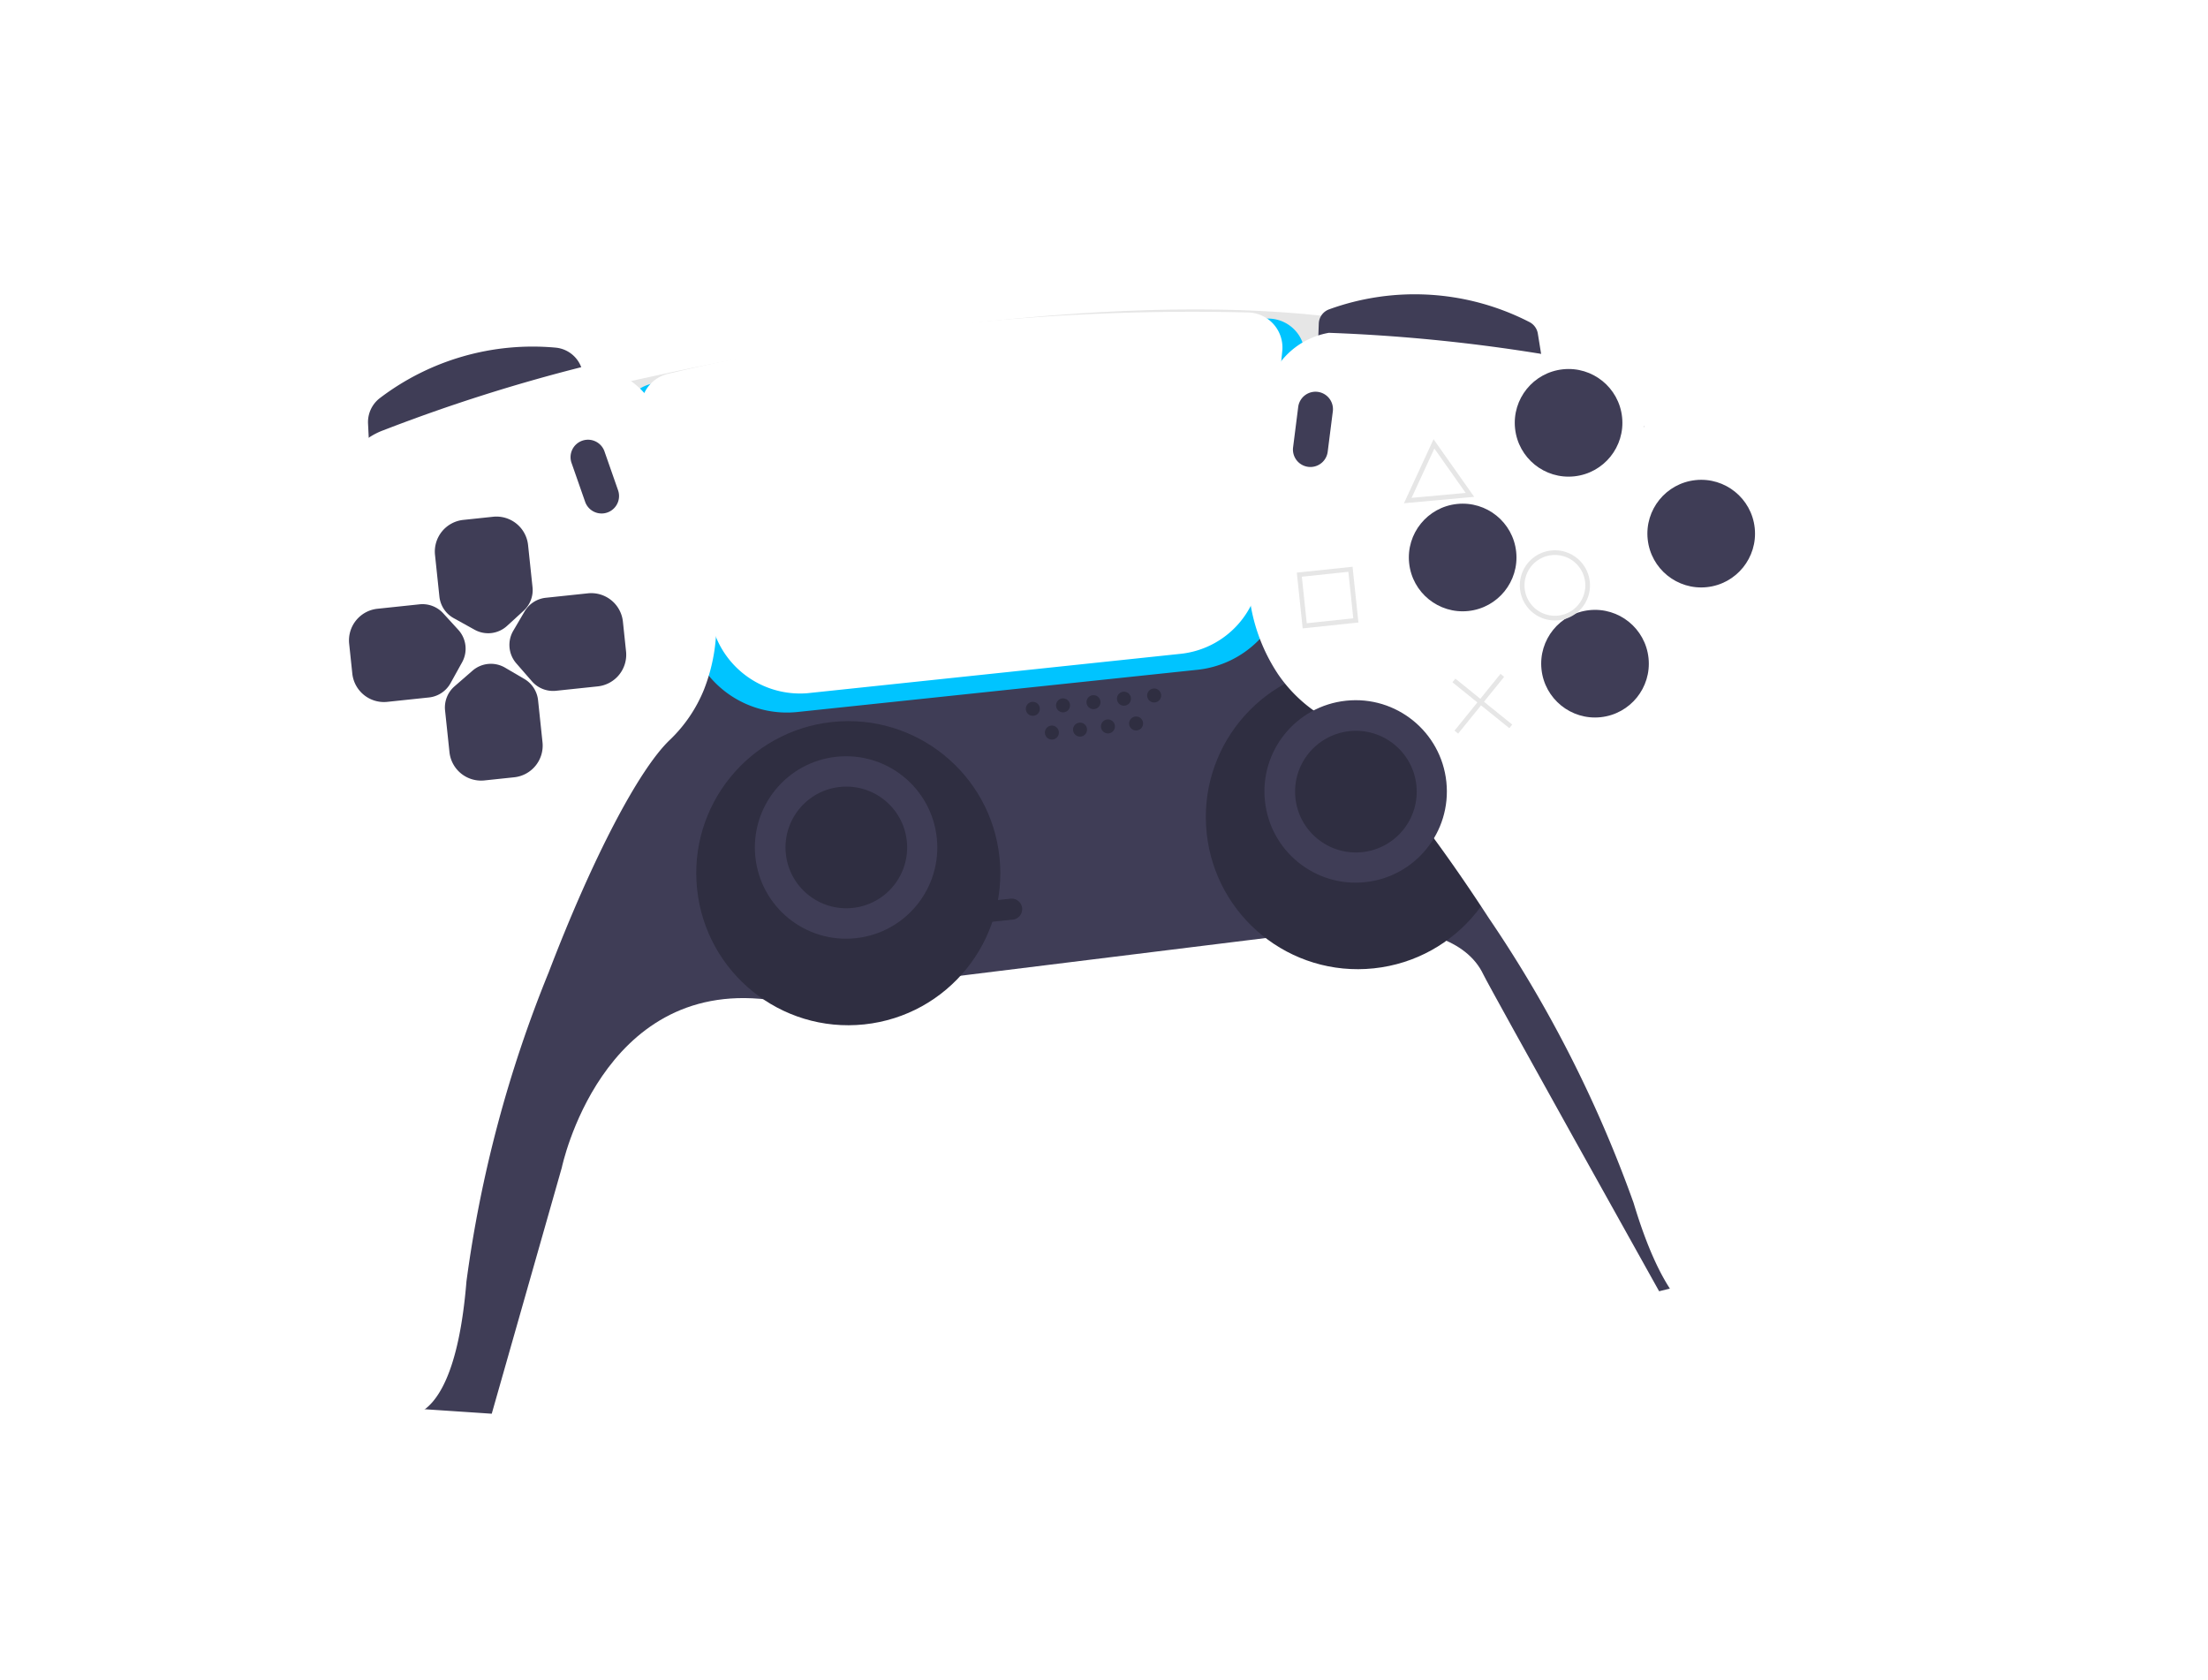 <svg xmlns="http://www.w3.org/2000/svg" xmlns:xlink="http://www.w3.org/1999/xlink" width="85.847" height="65.304" viewBox="0 0 85.847 65.304">
  <defs>
    <filter id="Path_207" x="61.017" y="18.345" width="20.752" height="22.235" filterUnits="userSpaceOnUse">
      <feOffset dx="6" dy="6" input="SourceAlpha"/>
      <feGaussianBlur stdDeviation="3" result="blur"/>
      <feFlood flood-opacity="0.161"/>
      <feComposite operator="in" in2="blur"/>
      <feComposite in="SourceGraphic"/>
    </filter>
    <filter id="Path_219" x="10.09" y="10.364" width="21.939" height="22.112" filterUnits="userSpaceOnUse">
      <feOffset dx="6" dy="6" input="SourceAlpha"/>
      <feGaussianBlur stdDeviation="3" result="blur-2"/>
      <feFlood flood-opacity="0.161"/>
      <feComposite operator="in" in2="blur-2"/>
      <feComposite in="SourceGraphic"/>
    </filter>
    <filter id="Path_229" x="48.754" y="0.577" width="21.939" height="22.112" filterUnits="userSpaceOnUse">
      <feOffset dx="6" dy="6" input="SourceAlpha"/>
      <feGaussianBlur stdDeviation="3" result="blur-3"/>
      <feFlood flood-opacity="0.161"/>
      <feComposite operator="in" in2="blur-3"/>
      <feComposite in="SourceGraphic"/>
    </filter>
    <filter id="Path_231" x="5.524" y="8.949" width="75.204" height="56.341" filterUnits="userSpaceOnUse">
      <feOffset dx="6" dy="6" input="SourceAlpha"/>
      <feGaussianBlur stdDeviation="3" result="blur-4"/>
      <feFlood flood-opacity="0.161"/>
      <feComposite operator="in" in2="blur-4"/>
      <feComposite in="SourceGraphic"/>
    </filter>
    <filter id="Ellipse_135" x="17.345" y="18.669" width="31.117" height="31.117" filterUnits="userSpaceOnUse">
      <feOffset dx="6" dy="6" input="SourceAlpha"/>
      <feGaussianBlur stdDeviation="3" result="blur-5"/>
      <feFlood flood-opacity="0.161"/>
      <feComposite operator="in" in2="blur-5"/>
      <feComposite in="SourceGraphic"/>
    </filter>
    <filter id="Ellipse_136" x="37.249" y="16.577" width="31.117" height="31.117" filterUnits="userSpaceOnUse">
      <feOffset dx="6" dy="6" input="SourceAlpha"/>
      <feGaussianBlur stdDeviation="3" result="blur-6"/>
      <feFlood flood-opacity="0.161"/>
      <feComposite operator="in" in2="blur-6"/>
      <feComposite in="SourceGraphic"/>
    </filter>
    <filter id="Path_232" x="14.761" y="1.581" width="50.888" height="25.394" filterUnits="userSpaceOnUse">
      <feOffset dx="6" dy="6" input="SourceAlpha"/>
      <feGaussianBlur stdDeviation="3" result="blur-7"/>
      <feFlood flood-opacity="0.161"/>
      <feComposite operator="in" in2="blur-7"/>
      <feComposite in="SourceGraphic"/>
    </filter>
    <filter id="Path_233" x="18.337" y="1.958" width="46.234" height="34.914" filterUnits="userSpaceOnUse">
      <feOffset dx="6" dy="6" input="SourceAlpha"/>
      <feGaussianBlur stdDeviation="3" result="blur-8"/>
      <feFlood flood-opacity="0.161"/>
      <feComposite operator="in" in2="blur-8"/>
      <feComposite in="SourceGraphic"/>
    </filter>
    <filter id="Path_234" x="7.743" y="4.118" width="27.07" height="22.513" filterUnits="userSpaceOnUse">
      <feOffset dx="6" dy="6" input="SourceAlpha"/>
      <feGaussianBlur stdDeviation="3" result="blur-9"/>
      <feFlood flood-opacity="0.161"/>
      <feComposite operator="in" in2="blur-9"/>
      <feComposite in="SourceGraphic"/>
    </filter>
    <filter id="Path_235" x="46.906" y="0" width="27.07" height="22.514" filterUnits="userSpaceOnUse">
      <feOffset dx="6" dy="6" input="SourceAlpha"/>
      <feGaussianBlur stdDeviation="3" result="blur-10"/>
      <feFlood flood-opacity="0.161"/>
      <feComposite operator="in" in2="blur-10"/>
      <feComposite in="SourceGraphic"/>
    </filter>
    <filter id="Path_236" x="0" y="5.153" width="42.567" height="60.152" filterUnits="userSpaceOnUse">
      <feOffset dx="6" dy="6" input="SourceAlpha"/>
      <feGaussianBlur stdDeviation="3" result="blur-11"/>
      <feFlood flood-opacity="0.161"/>
      <feComposite operator="in" in2="blur-11"/>
      <feComposite in="SourceGraphic"/>
    </filter>
    <filter id="Path_237" x="19.072" y="1.697" width="44.606" height="34.363" filterUnits="userSpaceOnUse">
      <feOffset dx="6" dy="6" input="SourceAlpha"/>
      <feGaussianBlur stdDeviation="3" result="blur-12"/>
      <feFlood flood-opacity="0.161"/>
      <feComposite operator="in" in2="blur-12"/>
      <feComposite in="SourceGraphic"/>
    </filter>
    <filter id="Path_238" x="43.28" y="0.604" width="42.567" height="60.152" filterUnits="userSpaceOnUse">
      <feOffset dx="6" dy="6" input="SourceAlpha"/>
      <feGaussianBlur stdDeviation="3" result="blur-13"/>
      <feFlood flood-opacity="0.161"/>
      <feComposite operator="in" in2="blur-13"/>
      <feComposite in="SourceGraphic"/>
    </filter>
    <filter id="Ellipse_137" x="19.863" y="20.288" width="25.87" height="25.87" filterUnits="userSpaceOnUse">
      <feOffset dx="6" dy="6" input="SourceAlpha"/>
      <feGaussianBlur stdDeviation="3" result="blur-14"/>
      <feFlood flood-opacity="0.161"/>
      <feComposite operator="in" in2="blur-14"/>
      <feComposite in="SourceGraphic"/>
    </filter>
    <filter id="Ellipse_138" x="21.174" y="21.6" width="23.247" height="23.247" filterUnits="userSpaceOnUse">
      <feOffset dx="6" dy="6" input="SourceAlpha"/>
      <feGaussianBlur stdDeviation="3" result="blur-15"/>
      <feFlood flood-opacity="0.161"/>
      <feComposite operator="in" in2="blur-15"/>
      <feComposite in="SourceGraphic"/>
    </filter>
    <filter id="Ellipse_139" x="39.766" y="18.196" width="25.87" height="25.87" filterUnits="userSpaceOnUse">
      <feOffset dx="6" dy="6" input="SourceAlpha"/>
      <feGaussianBlur stdDeviation="3" result="blur-16"/>
      <feFlood flood-opacity="0.161"/>
      <feComposite operator="in" in2="blur-16"/>
      <feComposite in="SourceGraphic"/>
    </filter>
    <filter id="Ellipse_140" x="41.078" y="19.508" width="23.247" height="23.247" filterUnits="userSpaceOnUse">
      <feOffset dx="6" dy="6" input="SourceAlpha"/>
      <feGaussianBlur stdDeviation="3" result="blur-17"/>
      <feFlood flood-opacity="0.161"/>
      <feComposite operator="in" in2="blur-17"/>
      <feComposite in="SourceGraphic"/>
    </filter>
    <filter id="Ellipse_141" x="30.776" y="18.539" width="18.605" height="18.605" filterUnits="userSpaceOnUse">
      <feOffset dx="6" dy="6" input="SourceAlpha"/>
      <feGaussianBlur stdDeviation="3" result="blur-18"/>
      <feFlood flood-opacity="0.161"/>
      <feComposite operator="in" in2="blur-18"/>
      <feComposite in="SourceGraphic"/>
    </filter>
    <filter id="Ellipse_142" x="31.963" y="18.415" width="18.605" height="18.605" filterUnits="userSpaceOnUse">
      <feOffset dx="6" dy="6" input="SourceAlpha"/>
      <feGaussianBlur stdDeviation="3" result="blur-19"/>
      <feFlood flood-opacity="0.161"/>
      <feComposite operator="in" in2="blur-19"/>
      <feComposite in="SourceGraphic"/>
    </filter>
    <filter id="Ellipse_143" x="31.52" y="19.477" width="18.605" height="18.605" filterUnits="userSpaceOnUse">
      <feOffset dx="6" dy="6" input="SourceAlpha"/>
      <feGaussianBlur stdDeviation="3" result="blur-20"/>
      <feFlood flood-opacity="0.161"/>
      <feComposite operator="in" in2="blur-20"/>
      <feComposite in="SourceGraphic"/>
    </filter>
    <filter id="Ellipse_144" x="32.616" y="19.361" width="18.605" height="18.605" filterUnits="userSpaceOnUse">
      <feOffset dx="6" dy="6" input="SourceAlpha"/>
      <feGaussianBlur stdDeviation="3" result="blur-21"/>
      <feFlood flood-opacity="0.161"/>
      <feComposite operator="in" in2="blur-21"/>
      <feComposite in="SourceGraphic"/>
    </filter>
    <filter id="Ellipse_145" x="33.712" y="19.246" width="18.605" height="18.605" filterUnits="userSpaceOnUse">
      <feOffset dx="6" dy="6" input="SourceAlpha"/>
      <feGaussianBlur stdDeviation="3" result="blur-22"/>
      <feFlood flood-opacity="0.161"/>
      <feComposite operator="in" in2="blur-22"/>
      <feComposite in="SourceGraphic"/>
    </filter>
    <filter id="Ellipse_146" x="34.807" y="19.131" width="18.605" height="18.605" filterUnits="userSpaceOnUse">
      <feOffset dx="6" dy="6" input="SourceAlpha"/>
      <feGaussianBlur stdDeviation="3" result="blur-23"/>
      <feFlood flood-opacity="0.161"/>
      <feComposite operator="in" in2="blur-23"/>
      <feComposite in="SourceGraphic"/>
    </filter>
    <filter id="Ellipse_147" x="33.15" y="18.29" width="18.605" height="18.605" filterUnits="userSpaceOnUse">
      <feOffset dx="6" dy="6" input="SourceAlpha"/>
      <feGaussianBlur stdDeviation="3" result="blur-24"/>
      <feFlood flood-opacity="0.161"/>
      <feComposite operator="in" in2="blur-24"/>
      <feComposite in="SourceGraphic"/>
    </filter>
    <filter id="Ellipse_148" x="34.337" y="18.165" width="18.605" height="18.605" filterUnits="userSpaceOnUse">
      <feOffset dx="6" dy="6" input="SourceAlpha"/>
      <feGaussianBlur stdDeviation="3" result="blur-25"/>
      <feFlood flood-opacity="0.161"/>
      <feComposite operator="in" in2="blur-25"/>
      <feComposite in="SourceGraphic"/>
    </filter>
    <filter id="Ellipse_149" x="35.523" y="18.04" width="18.605" height="18.605" filterUnits="userSpaceOnUse">
      <feOffset dx="6" dy="6" input="SourceAlpha"/>
      <feGaussianBlur stdDeviation="3" result="blur-26"/>
      <feFlood flood-opacity="0.161"/>
      <feComposite operator="in" in2="blur-26"/>
      <feComposite in="SourceGraphic"/>
    </filter>
    <filter id="Path_239" x="32.564" y="26.058" width="21.282" height="19.158" filterUnits="userSpaceOnUse">
      <feOffset dx="6" dy="6" input="SourceAlpha"/>
      <feGaussianBlur stdDeviation="3" result="blur-27"/>
      <feFlood flood-opacity="0.161"/>
      <feComposite operator="in" in2="blur-27"/>
      <feComposite in="SourceGraphic"/>
    </filter>
    <filter id="Path_240" x="16.491" y="7.736" width="20.031" height="21.089" filterUnits="userSpaceOnUse">
      <feOffset dx="6" dy="6" input="SourceAlpha"/>
      <feGaussianBlur stdDeviation="3" result="blur-28"/>
      <feFlood flood-opacity="0.161"/>
      <feComposite operator="in" in2="blur-28"/>
      <feComposite in="SourceGraphic"/>
    </filter>
    <filter id="Path_241" x="45.997" y="4.542" width="20.031" height="21.089" filterUnits="userSpaceOnUse">
      <feOffset dx="6" dy="6" input="SourceAlpha"/>
      <feGaussianBlur stdDeviation="3" result="blur-29"/>
      <feFlood flood-opacity="0.161"/>
      <feComposite operator="in" in2="blur-29"/>
      <feComposite in="SourceGraphic"/>
    </filter>
    <filter id="Path_242" x="10.967" y="11.11" width="22.126" height="22.89" filterUnits="userSpaceOnUse">
      <feOffset dx="6" dy="6" input="SourceAlpha"/>
      <feGaussianBlur stdDeviation="3" result="blur-30"/>
      <feFlood flood-opacity="0.161"/>
      <feComposite operator="in" in2="blur-30"/>
      <feComposite in="SourceGraphic"/>
    </filter>
    <filter id="Path_243" x="11.597" y="17.104" width="22.126" height="22.89" filterUnits="userSpaceOnUse">
      <feOffset dx="6" dy="6" input="SourceAlpha"/>
      <feGaussianBlur stdDeviation="3" result="blur-31"/>
      <feFlood flood-opacity="0.161"/>
      <feComposite operator="in" in2="blur-31"/>
      <feComposite in="SourceGraphic"/>
    </filter>
    <filter id="Path_244" x="14.125" y="14.15" width="22.89" height="22.126" filterUnits="userSpaceOnUse">
      <feOffset dx="6" dy="6" input="SourceAlpha"/>
      <feGaussianBlur stdDeviation="3" result="blur-32"/>
      <feFlood flood-opacity="0.161"/>
      <feComposite operator="in" in2="blur-32"/>
      <feComposite in="SourceGraphic"/>
    </filter>
    <filter id="Path_245" x="7.583" y="14.838" width="22.89" height="22.126" filterUnits="userSpaceOnUse">
      <feOffset dx="6" dy="6" input="SourceAlpha"/>
      <feGaussianBlur stdDeviation="3" result="blur-33"/>
      <feFlood flood-opacity="0.161"/>
      <feComposite operator="in" in2="blur-33"/>
      <feComposite in="SourceGraphic"/>
    </filter>
    <filter id="Ellipse_150" x="49.749" y="5.453" width="22.641" height="22.641" filterUnits="userSpaceOnUse">
      <feOffset dx="6" dy="6" input="SourceAlpha"/>
      <feGaussianBlur stdDeviation="3" result="blur-34"/>
      <feFlood flood-opacity="0.161"/>
      <feComposite operator="in" in2="blur-34"/>
      <feComposite in="SourceGraphic"/>
    </filter>
    <filter id="Ellipse_151" x="54.914" y="9.803" width="22.641" height="22.641" filterUnits="userSpaceOnUse">
      <feOffset dx="6" dy="6" input="SourceAlpha"/>
      <feGaussianBlur stdDeviation="3" result="blur-35"/>
      <feFlood flood-opacity="0.161"/>
      <feComposite operator="in" in2="blur-35"/>
      <feComposite in="SourceGraphic"/>
    </filter>
    <filter id="Ellipse_152" x="50.737" y="14.858" width="22.641" height="22.641" filterUnits="userSpaceOnUse">
      <feOffset dx="6" dy="6" input="SourceAlpha"/>
      <feGaussianBlur stdDeviation="3" result="blur-36"/>
      <feFlood flood-opacity="0.161"/>
      <feComposite operator="in" in2="blur-36"/>
      <feComposite in="SourceGraphic"/>
    </filter>
    <filter id="Ellipse_153" x="45.592" y="10.69" width="22.641" height="22.641" filterUnits="userSpaceOnUse">
      <feOffset dx="6" dy="6" input="SourceAlpha"/>
      <feGaussianBlur stdDeviation="3" result="blur-37"/>
      <feFlood flood-opacity="0.161"/>
      <feComposite operator="in" in2="blur-37"/>
      <feComposite in="SourceGraphic"/>
    </filter>
    <filter id="Path_246" x="55.721" y="10.61" width="21.027" height="21.027" filterUnits="userSpaceOnUse">
      <feOffset dx="6" dy="6" input="SourceAlpha"/>
      <feGaussianBlur stdDeviation="3" result="blur-38"/>
      <feFlood flood-opacity="0.161"/>
      <feComposite operator="in" in2="blur-38"/>
      <feComposite in="SourceGraphic"/>
    </filter>
    <filter id="Path_247" x="50.639" y="6.236" width="21.005" height="20.692" filterUnits="userSpaceOnUse">
      <feOffset dx="6" dy="6" input="SourceAlpha"/>
      <feGaussianBlur stdDeviation="3" result="blur-39"/>
      <feFlood flood-opacity="0.161"/>
      <feComposite operator="in" in2="blur-39"/>
      <feComposite in="SourceGraphic"/>
    </filter>
    <filter id="Path_248" x="46.701" y="11.8" width="20.422" height="20.422" filterUnits="userSpaceOnUse">
      <feOffset dx="6" dy="6" input="SourceAlpha"/>
      <feGaussianBlur stdDeviation="3" result="blur-40"/>
      <feFlood flood-opacity="0.161"/>
      <feComposite operator="in" in2="blur-40"/>
      <feComposite in="SourceGraphic"/>
    </filter>
    <filter id="Path_249" x="51.812" y="15.987" width="20.492" height="20.382" filterUnits="userSpaceOnUse">
      <feOffset dx="6" dy="6" input="SourceAlpha"/>
      <feGaussianBlur stdDeviation="3" result="blur-41"/>
      <feFlood flood-opacity="0.161"/>
      <feComposite operator="in" in2="blur-41"/>
      <feComposite in="SourceGraphic"/>
    </filter>
  </defs>
  <g id="Game_Controller" data-name="Game Controller" transform="matrix(0.995, -0.105, 0.105, 0.995, -141.972, -142.893)">
    <path id="Path_209" data-name="Path 209" d="M992.176,397.6l.024-.053h-.009Z" transform="translate(-804.277 -217.455)" fill="#2f2e41"/>
    <g id="Group_7" data-name="Group 7" transform="translate(128.165 166.059)">
      <g transform="matrix(0.99, 0.1, -0.1, 0.99, -1.91, -9.11)" filter="url(#Path_207)">
        <path id="Path_207-2" data-name="Path 207" d="M902.178,506.732a.741.741,0,0,1,.692-.9l.759-2.522.877,1.051-.855,2.234a.745.745,0,0,1-1.473.139Z" transform="matrix(0.99, -0.1, 0.1, 0.99, -885.81, -384.66)" fill="#ffb6b6"/>
      </g>
      <g transform="matrix(0.99, 0.1, -0.1, 0.99, -1.91, -9.11)" filter="url(#Path_219)">
        <path id="Path_219-2" data-name="Path 219" d="M359.48,363.762a6.5,6.5,0,0,0,3.251-3.439c.061-.15.29-.048.23.1A6.755,6.755,0,0,1,359.571,364C359.424,364.065,359.335,363.83,359.48,363.762Z" transform="matrix(0.99, -0.1, 0.1, 0.99, -382, -306.97)" fill="#fff"/>
      </g>
      <g transform="matrix(0.99, 0.1, -0.1, 0.99, -1.91, -9.11)" filter="url(#Path_229)">
        <path id="Path_229-2" data-name="Path 229" d="M789.48,301.762a6.494,6.494,0,0,0,3.251-3.439c.061-.15.29-.048.23.1A6.755,6.755,0,0,1,789.571,302C789.424,302.065,789.335,301.83,789.48,301.762Z" transform="matrix(0.99, -0.1, 0.1, 0.99, -764.5, -210.15)" fill="#fff"/>
      </g>
      <g transform="matrix(0.99, 0.1, -0.1, 0.99, -1.91, -9.11)" filter="url(#Path_231)">
        <path id="Path_231-2" data-name="Path 231" d="M305.549,428.495l.867.672,3.372.585,3.748-9.316s2.3-7.18,8.721-5.711l20.656-.367s6.342-.65,7.39,2.341c.2.567,5.554,13.082,5.554,13.082l3.755-.53-.45-10.67-8.918-20.7-15.5-.968-15.974,1.106Z" transform="matrix(0.99, -0.1, 0.1, 0.99, -336.84, -345.2)" fill="#3f3d56"/>
      </g>
      <g transform="matrix(0.99, 0.1, -0.1, 0.99, -1.91, -9.11)" filter="url(#Ellipse_135)">
        <circle id="Ellipse_135-2" data-name="Ellipse 135" cx="5.967" cy="5.967" r="5.967" transform="matrix(0.99, -0.1, 0.1, 0.99, 20.34, 22.92)" fill="#2f2e41"/>
      </g>
      <g transform="matrix(0.99, 0.1, -0.1, 0.99, -1.91, -9.11)" filter="url(#Ellipse_136)">
        <circle id="Ellipse_136-2" data-name="Ellipse 136" cx="5.967" cy="5.967" r="5.967" transform="matrix(0.99, -0.1, 0.1, 0.99, 40.25, 20.82)" fill="#2f2e41"/>
      </g>
      <g transform="matrix(0.99, 0.1, -0.1, 0.99, -1.91, -9.11)" filter="url(#Path_232)">
        <path id="Path_232-2" data-name="Path 232" d="M416.549,304.875l2.457-.482s18.5-2.64,30.192.482l-.884,2.479-30.938-.184Z" transform="matrix(0.99, -0.1, 0.1, 0.99, -428.21, -250.15)" fill="#e6e6e6"/>
      </g>
      <g transform="matrix(0.99, 0.1, -0.1, 0.99, -1.91, -9.11)" filter="url(#Path_233)">
        <path id="Path_233-2" data-name="Path 233" d="M476.908,319.176h-15.7a3.97,3.97,0,0,1-3.917-3.138l-1.718-8.593a1.376,1.376,0,0,1,.238-1.086,1.463,1.463,0,0,1,1.005-.591,96.85,96.85,0,0,1,24.37-.005,1.441,1.441,0,0,1,.991.583,1.378,1.378,0,0,1,.245,1.071l-1.586,8.567A3.958,3.958,0,0,1,476.908,319.176Z" transform="matrix(0.99, -0.1, 0.1, 0.99, -463.59, -247.94)" fill="#00c4ff"/>
      </g>
      <g transform="matrix(0.99, 0.1, -0.1, 0.99, -1.91, -9.11)" filter="url(#Path_234)">
        <path id="Path_234-2" data-name="Path 234" d="M340.479,299.387l.068-1.23a1.188,1.188,0,0,1,.565-.946,9.911,9.911,0,0,1,7.077-1.245,1.191,1.191,0,0,1,.938,1l.091.64Z" transform="matrix(0.99, -0.1, 0.1, 0.99, -358.79, -250.53)" fill="#3f3d56"/>
      </g>
      <g transform="matrix(0.99, 0.1, -0.1, 0.99, -1.91, -9.11)" filter="url(#Path_235)">
        <path id="Path_235-2" data-name="Path 235" d="M778.166,299.375l-8.739-1.785.147-1.028a.615.615,0,0,1,.46-.511,9.849,9.849,0,0,1,7.777,1.327.621.621,0,0,1,.271.477Z" transform="matrix(0.99, -0.1, 0.1, 0.99, -746.22, -209.79)" fill="#3f3d56"/>
      </g>
      <g transform="matrix(0.99, 0.1, -0.1, 0.99, -1.91, -9.11)" filter="url(#Path_236)">
        <path id="Path_236-2" data-name="Path 236" d="M259.186,351.686a1.1,1.1,0,0,1-.6-.168c-2.34-1.366-3.8-3.87-4.333-7.44a34.336,34.336,0,0,1,.547-11,99.967,99.967,0,0,1,5.632-18.382,2.7,2.7,0,0,1,1.843-1.587,66.972,66.972,0,0,1,8.042-1.654,3.06,3.06,0,0,1,2.427,1.492l0,.012,1.378,5.977v.086a7.032,7.032,0,0,1-.413,5.537,5.689,5.689,0,0,1-1.523,1.806c-1.341,1.021-3.527,4.311-5.7,8.584a49.433,49.433,0,0,0-4.482,11.721c-.669,3.548-1.648,4.634-2.353,4.921A1.248,1.248,0,0,1,259.186,351.686Z" transform="matrix(0.99, -0.1, 0.1, 0.99, -282.19, -272.9)" fill="#fff"/>
      </g>
      <g transform="matrix(0.99, 0.1, -0.1, 0.99, -1.91, -9.11)" filter="url(#Path_237)">
        <path id="Path_237-2" data-name="Path 237" d="M482.809,315H468.044A3.565,3.565,0,0,1,464.6,311.9l-1.856-8.306a1.378,1.378,0,0,1,1.171-1.631,88.111,88.111,0,0,1,22.921-.005,1.377,1.377,0,0,1,1.164,1.61l-1.733,8.332A3.513,3.513,0,0,1,482.809,315Z" transform="matrix(0.99, -0.1, 0.1, 0.99, -469.59, -243.85)" fill="#fff"/>
      </g>
      <g transform="matrix(0.99, 0.1, -0.1, 0.99, -1.91, -9.11)" filter="url(#Path_238)">
        <path id="Path_238-2" data-name="Path 238" d="M743.371,351.686a1.248,1.248,0,0,1-.474-.1c-.7-.286-1.684-1.373-2.353-4.921a49.434,49.434,0,0,0-4.482-11.721c-2.175-4.273-4.36-7.563-5.7-8.585a5.685,5.685,0,0,1-1.521-1.8,7.032,7.032,0,0,1-.413-5.537v-.1l1.379-5.973,0-.006a3.06,3.06,0,0,1,2.427-1.492,66.99,66.99,0,0,1,8.042,1.654,2.7,2.7,0,0,1,1.843,1.587h0a99.95,99.95,0,0,1,5.632,18.382,34.331,34.331,0,0,1,.547,11c-.534,3.57-1.993,6.074-4.336,7.442A1.1,1.1,0,0,1,743.371,351.686Z" transform="matrix(0.99, -0.1, 0.1, 0.99, -710.35, -227.9)" fill="#fff"/>
      </g>
      <g transform="matrix(0.99, 0.1, -0.1, 0.99, -1.91, -9.11)" filter="url(#Ellipse_137)">
        <circle id="Ellipse_137-2" data-name="Ellipse 137" cx="3.58" cy="3.58" r="3.58" transform="matrix(0.99, -0.1, 0.1, 0.99, 22.86, 24.04)" fill="#3f3d56"/>
      </g>
      <g transform="matrix(0.99, 0.1, -0.1, 0.99, -1.91, -9.11)" filter="url(#Ellipse_138)">
        <circle id="Ellipse_138-2" data-name="Ellipse 138" cx="2.387" cy="2.387" r="2.387" transform="matrix(0.99, -0.1, 0.1, 0.99, 24.17, 25.1)" fill="#2f2e41"/>
      </g>
      <g transform="matrix(0.99, 0.1, -0.1, 0.99, -1.91, -9.11)" filter="url(#Ellipse_139)">
        <circle id="Ellipse_139-2" data-name="Ellipse 139" cx="3.58" cy="3.58" r="3.58" transform="matrix(0.99, -0.1, 0.1, 0.99, 42.77, 21.94)" fill="#3f3d56"/>
      </g>
      <g transform="matrix(0.99, 0.1, -0.1, 0.99, -1.91, -9.11)" filter="url(#Ellipse_140)">
        <circle id="Ellipse_140-2" data-name="Ellipse 140" cx="2.387" cy="2.387" r="2.387" transform="matrix(0.99, -0.1, 0.1, 0.99, 44.08, 23.01)" fill="#2f2e41"/>
      </g>
      <g transform="matrix(0.99, 0.1, -0.1, 0.99, -1.91, -9.11)" filter="url(#Ellipse_141)">
        <circle id="Ellipse_141-2" data-name="Ellipse 141" cx="0.275" cy="0.275" r="0.275" transform="matrix(0.99, -0.1, 0.1, 0.99, 33.78, 21.6)" fill="#2f2e41"/>
      </g>
      <g transform="matrix(0.99, 0.1, -0.1, 0.99, -1.91, -9.11)" filter="url(#Ellipse_142)">
        <circle id="Ellipse_142-2" data-name="Ellipse 142" cx="0.275" cy="0.275" r="0.275" transform="matrix(0.99, -0.1, 0.1, 0.99, 34.96, 21.47)" fill="#2f2e41"/>
      </g>
      <g transform="matrix(0.99, 0.1, -0.1, 0.99, -1.91, -9.11)" filter="url(#Ellipse_143)">
        <circle id="Ellipse_143-2" data-name="Ellipse 143" cx="0.275" cy="0.275" r="0.275" transform="matrix(0.99, -0.1, 0.1, 0.99, 34.52, 22.53)" fill="#2f2e41"/>
      </g>
      <g transform="matrix(0.99, 0.1, -0.1, 0.99, -1.91, -9.11)" filter="url(#Ellipse_144)">
        <circle id="Ellipse_144-2" data-name="Ellipse 144" cx="0.275" cy="0.275" r="0.275" transform="matrix(0.99, -0.1, 0.1, 0.99, 35.62, 22.42)" fill="#2f2e41"/>
      </g>
      <g transform="matrix(0.99, 0.1, -0.1, 0.99, -1.91, -9.11)" filter="url(#Ellipse_145)">
        <circle id="Ellipse_145-2" data-name="Ellipse 145" cx="0.275" cy="0.275" r="0.275" transform="matrix(0.99, -0.1, 0.1, 0.99, 36.71, 22.3)" fill="#2f2e41"/>
      </g>
      <g transform="matrix(0.99, 0.1, -0.1, 0.99, -1.91, -9.11)" filter="url(#Ellipse_146)">
        <circle id="Ellipse_146-2" data-name="Ellipse 146" cx="0.275" cy="0.275" r="0.275" transform="matrix(0.99, -0.1, 0.1, 0.99, 37.81, 22.19)" fill="#2f2e41"/>
      </g>
      <g transform="matrix(0.99, 0.1, -0.1, 0.99, -1.91, -9.11)" filter="url(#Ellipse_147)">
        <circle id="Ellipse_147-2" data-name="Ellipse 147" cx="0.275" cy="0.275" r="0.275" transform="matrix(0.99, -0.1, 0.1, 0.99, 36.15, 21.35)" fill="#2f2e41"/>
      </g>
      <g transform="matrix(0.99, 0.1, -0.1, 0.99, -1.91, -9.11)" filter="url(#Ellipse_148)">
        <circle id="Ellipse_148-2" data-name="Ellipse 148" cx="0.275" cy="0.275" r="0.275" transform="matrix(0.99, -0.1, 0.1, 0.99, 37.34, 21.22)" fill="#2f2e41"/>
      </g>
      <g transform="matrix(0.99, 0.1, -0.1, 0.99, -1.91, -9.11)" filter="url(#Ellipse_149)">
        <circle id="Ellipse_149-2" data-name="Ellipse 149" cx="0.275" cy="0.275" r="0.275" transform="matrix(0.99, -0.1, 0.1, 0.99, 38.52, 21.1)" fill="#2f2e41"/>
      </g>
      <g transform="matrix(0.99, 0.1, -0.1, 0.99, -1.91, -9.11)" filter="url(#Path_239)">
        <path id="Path_239-2" data-name="Path 239" d="M587.849,556.28h-2.387a.413.413,0,0,1,0-.826h2.387a.413.413,0,0,1,0,.826Z" transform="matrix(0.99, -0.1, 0.1, 0.99, -604.34, -461.86)" fill="#2f2e41"/>
      </g>
      <g transform="matrix(0.99, 0.1, -0.1, 0.99, -1.91, -9.11)" filter="url(#Path_240)">
        <path id="Path_240-2" data-name="Path 240" d="M433.011,339.918a.685.685,0,0,1-.665-.528l-.366-1.554a.685.685,0,1,1,1.333-.314l.366,1.554a.685.685,0,0,1-.668.842Z" transform="matrix(0.99, -0.1, 0.1, 0.99, -445.33, -279.08)" fill="#3f3d56"/>
      </g>
      <g transform="matrix(0.99, 0.1, -0.1, 0.99, -1.91, -9.11)" filter="url(#Path_241)">
        <path id="Path_241-2" data-name="Path 241" d="M755.922,338.917a.685.685,0,0,1-.668-.842l.366-1.554a.684.684,0,1,1,1.333.314l-.366,1.554A.685.685,0,0,1,755.922,338.917Z" transform="matrix(0.99, -0.1, 0.1, 0.99, -737.22, -247.49)" fill="#3f3d56"/>
      </g>
      <g transform="matrix(0.99, 0.1, -0.1, 0.99, -1.91, -9.11)" filter="url(#Path_242)">
        <path id="Path_242-2" data-name="Path 242" d="M369.916,373.984a1.1,1.1,0,0,1-.63-.2l-.768-.538a1.1,1.1,0,0,1-.468-.9V370.7a1.249,1.249,0,0,1,1.248-1.248h1.177a1.249,1.249,0,0,1,1.248,1.248v1.664a1.1,1.1,0,0,1-.447.884l-.708.522A1.1,1.1,0,0,1,369.916,373.984Z" transform="matrix(0.99, -0.1, 0.1, 0.99, -390.68, -314.46)" fill="#3f3d56"/>
      </g>
      <g transform="matrix(0.99, 0.1, -0.1, 0.99, -1.91, -9.11)" filter="url(#Path_243)">
        <path id="Path_243-2" data-name="Path 243" d="M370.474,439.631H369.3a1.249,1.249,0,0,1-1.248-1.248v-1.647a1.1,1.1,0,0,1,.468-.9l.768-.538a1.1,1.1,0,0,1,1.281.016l.708.522a1.1,1.1,0,0,1,.447.884v1.664A1.249,1.249,0,0,1,370.474,439.631Z" transform="matrix(0.99, -0.1, 0.1, 0.99, -396.92, -373.76)" fill="#3f3d56"/>
      </g>
      <g transform="matrix(0.99, 0.1, -0.1, 0.99, -1.91, -9.11)" filter="url(#Path_244)">
        <path id="Path_244-2" data-name="Path 244" d="M401.979,410.626h-1.647a1.1,1.1,0,0,1-.9-.468l-.538-.768a1.1,1.1,0,0,1,.016-1.281l.522-.708a1.1,1.1,0,0,1,.884-.447h1.664a1.249,1.249,0,0,1,1.248,1.248v1.177A1.249,1.249,0,0,1,401.979,410.626Z" transform="matrix(0.99, -0.1, 0.1, 0.99, -421.93, -345.43)" fill="#3f3d56"/>
      </g>
      <g transform="matrix(0.99, 0.1, -0.1, 0.99, -1.91, -9.11)" filter="url(#Path_245)">
        <path id="Path_245-2" data-name="Path 245" d="M329.945,410.626H328.3a1.249,1.249,0,0,1-1.248-1.248V408.2a1.249,1.249,0,0,1,1.248-1.248h1.663a1.1,1.1,0,0,1,.884.447l.522.708a1.1,1.1,0,0,1,.016,1.281l-.538.768A1.1,1.1,0,0,1,329.945,410.626Z" transform="matrix(0.99, -0.1, 0.1, 0.99, -357.21, -352.23)" fill="#3f3d56"/>
      </g>
      <g transform="matrix(0.99, 0.1, -0.1, 0.99, -1.91, -9.11)" filter="url(#Ellipse_150)">
        <circle id="Ellipse_150-2" data-name="Ellipse 150" cx="2.112" cy="2.112" r="2.112" transform="matrix(0.99, -0.1, 0.1, 0.99, 52.75, 8.89)" fill="#3f3d56"/>
      </g>
      <g transform="matrix(0.99, 0.1, -0.1, 0.99, -1.91, -9.11)" filter="url(#Ellipse_151)">
        <circle id="Ellipse_151-2" data-name="Ellipse 151" cx="2.112" cy="2.112" r="2.112" transform="matrix(0.99, -0.1, 0.1, 0.99, 57.91, 13.24)" fill="#3f3d56"/>
      </g>
      <g transform="matrix(0.99, 0.1, -0.1, 0.99, -1.91, -9.11)" filter="url(#Ellipse_152)">
        <circle id="Ellipse_152-2" data-name="Ellipse 152" cx="2.112" cy="2.112" r="2.112" transform="matrix(0.99, -0.1, 0.1, 0.99, 53.74, 18.3)" fill="#3f3d56"/>
      </g>
      <g transform="matrix(0.99, 0.1, -0.1, 0.99, -1.91, -9.11)" filter="url(#Ellipse_153)">
        <circle id="Ellipse_153-2" data-name="Ellipse 153" cx="2.112" cy="2.112" r="2.112" transform="matrix(0.99, -0.1, 0.1, 0.99, 48.59, 14.13)" fill="#3f3d56"/>
      </g>
      <g transform="matrix(0.99, 0.1, -0.1, 0.99, -1.91, -9.11)" filter="url(#Path_246)">
        <path id="Path_246-2" data-name="Path 246" d="M854.926,416.708a1.377,1.377,0,1,1,1.377-1.377A1.377,1.377,0,0,1,854.926,416.708Zm0-2.57a1.193,1.193,0,1,0,1.193,1.193A1.193,1.193,0,0,0,854.926,414.138Z" transform="matrix(0.99, -0.1, 0.1, 0.99, -833.42, -308.57)" fill="#e6e6e6"/>
      </g>
      <g transform="matrix(0.99, 0.1, -0.1, 0.99, -1.91, -9.11)" filter="url(#Path_247)">
        <path id="Path_247-2" data-name="Path 247" d="M806.244,363.21l-2.767-.039,1.418-2.377Zm-2.447-.218,2.131.03-1.039-1.861Z" transform="matrix(0.99, -0.1, 0.1, 0.99, -783.15, -265.31)" fill="#e6e6e6"/>
      </g>
      <g transform="matrix(0.99, 0.1, -0.1, 0.99, -1.91, -9.11)" filter="url(#Path_248)">
        <path id="Path_248-2" data-name="Path 248" d="M756.752,418.157h-2.2v-2.2h2.2Zm-2.02-.184h1.836v-1.836h-1.836Z" transform="matrix(0.99, -0.1, 0.1, 0.99, -744.19, -319.77)" fill="#e6e6e6"/>
      </g>
      <g transform="matrix(0.99, 0.1, -0.1, 0.99, -1.91, -9.11)" filter="url(#Path_249)">
        <path id="Path_249-2" data-name="Path 249" d="M665.8,325.265l-1.009-1.007.89-.889-.13-.13-.89.889-.89-.889-.13.13.89.889-1.009,1.007.13.13,1.01-1.008,1.01,1.008Z" transform="matrix(0.99, -0.1, 0.1, 0.99, -638.87, -232.89)" fill="#e6e6e6"/>
      </g>
    </g>
  </g>
</svg>
